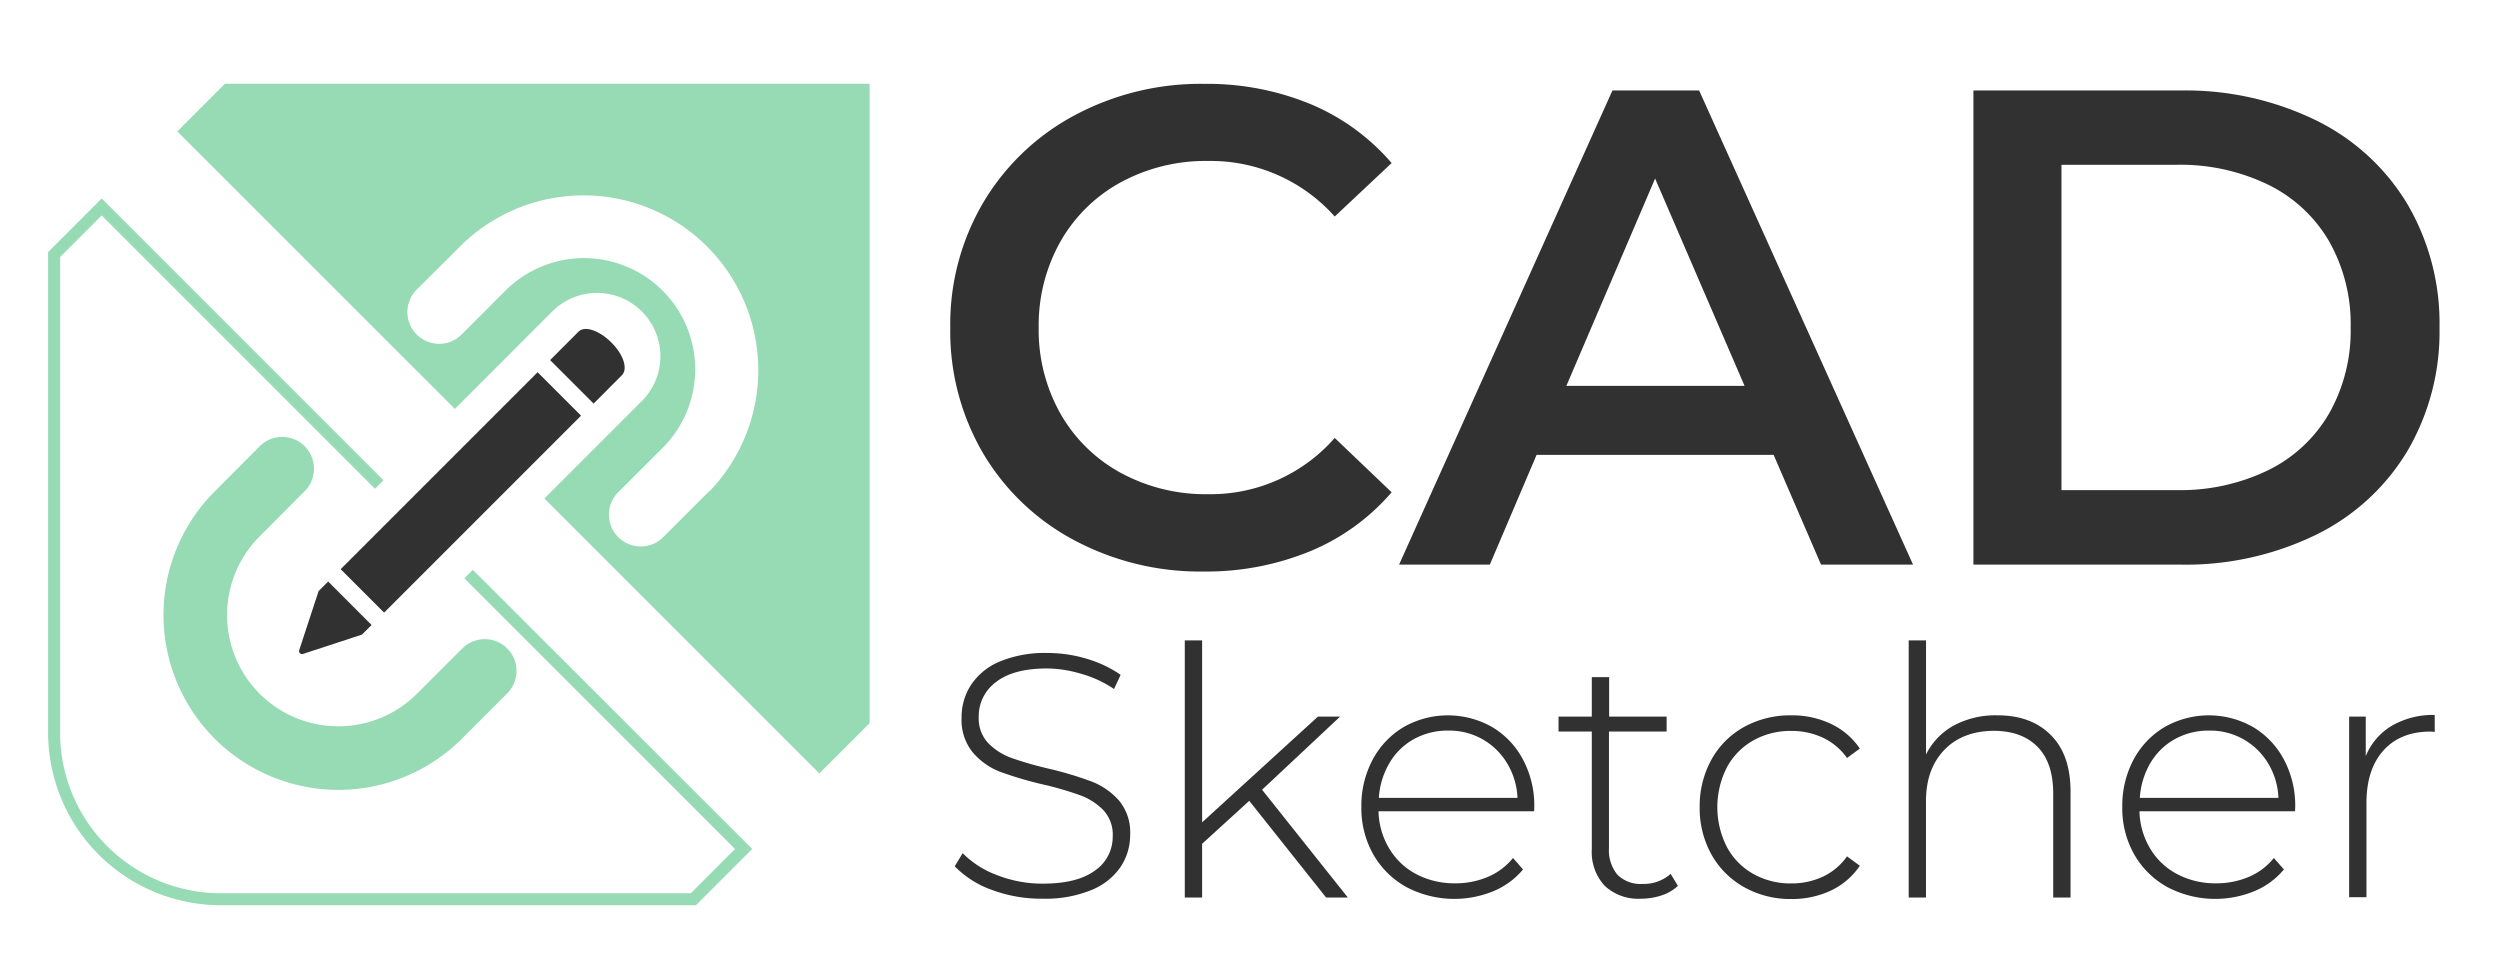 <svg id="Layer_1" data-name="Layer 1" xmlns="http://www.w3.org/2000/svg" viewBox="0 0 460 177"><defs><style>.cls-1{fill:#313131;}.cls-2{fill:#96dbb3;}</style></defs><path class="cls-1" d="M182.59,163.77a17.87,17.87,0,0,1-6.92-4.37l1.46-2.42a17.29,17.29,0,0,0,6.35,4.05,22.76,22.76,0,0,0,8.38,1.56q6.38,0,9.63-2.42a7.52,7.52,0,0,0,3.25-6.31,6.6,6.6,0,0,0-1.72-4.79,11.43,11.43,0,0,0-4.27-2.74,58.49,58.49,0,0,0-6.89-2A68.9,68.9,0,0,1,184,142a12.64,12.64,0,0,1-5-3.54,9.46,9.46,0,0,1-2.07-6.41,10.87,10.87,0,0,1,1.72-6,11.73,11.73,0,0,1,5.26-4.31,21.55,21.55,0,0,1,8.83-1.59,25,25,0,0,1,7.27,1.08,21.79,21.79,0,0,1,6.19,2.94l-1.22,2.61A20.49,20.49,0,0,0,199,124a22.2,22.2,0,0,0-6.35-1c-4.12,0-7.25.83-9.37,2.49a7.77,7.77,0,0,0-3.19,6.44,6.59,6.59,0,0,0,1.72,4.78,11.43,11.43,0,0,0,4.27,2.74,63.9,63.9,0,0,0,6.95,2,64.71,64.71,0,0,1,7.85,2.36,13,13,0,0,1,5,3.47,9.14,9.14,0,0,1,2.07,6.29,10.62,10.62,0,0,1-1.75,5.93,11.92,11.92,0,0,1-5.39,4.27,22.24,22.24,0,0,1-8.92,1.59A25.87,25.87,0,0,1,182.59,163.77Z"/><path class="cls-1" d="M229.86,147.35l-8.67,7.91v9.88H218V117.83h3.19v33.48l21.3-19.45h4.08l-14.35,13.45L248,165.14H244Z"/><path class="cls-1" d="M282.28,149.27H253.65a13.83,13.83,0,0,0,2,6.91,12.64,12.64,0,0,0,5,4.69,15,15,0,0,0,7.11,1.66,15.14,15.14,0,0,0,6-1.18,11.85,11.85,0,0,0,4.63-3.48l1.85,2.11a14.23,14.23,0,0,1-5.46,4,18.93,18.93,0,0,1-16-.76,15.79,15.79,0,0,1-6.09-6,17.3,17.3,0,0,1-2.2-8.74,18,18,0,0,1,2.08-8.7,15.33,15.33,0,0,1,5.7-6,16.47,16.47,0,0,1,16.29,0,15.17,15.17,0,0,1,5.68,6,17.92,17.92,0,0,1,2.07,8.67ZM260.15,136a11.85,11.85,0,0,0-4.49,4.4,14.3,14.3,0,0,0-1.95,6.41h25.51a13.37,13.37,0,0,0-1.92-6.38,12.34,12.34,0,0,0-10.84-6A12.75,12.75,0,0,0,260.15,136Z"/><path class="cls-1" d="M308.74,163a8.06,8.06,0,0,1-3,1.75,11.77,11.77,0,0,1-3.8.61,9,9,0,0,1-6.69-2.39,9.11,9.11,0,0,1-2.36-6.67V134.6h-6.12v-2.74h6.12v-7.27h3.19v7.27h10.58v2.74H296.05V156a7.07,7.07,0,0,0,1.56,4.95,6,6,0,0,0,4.62,1.69,7.43,7.43,0,0,0,5.17-1.85Z"/><path class="cls-1" d="M320.91,163.23a15.57,15.57,0,0,1-6-6,17.5,17.5,0,0,1-2.17-8.7,17.68,17.68,0,0,1,2.17-8.77,15.33,15.33,0,0,1,6-6,17.56,17.56,0,0,1,8.68-2.14,16.69,16.69,0,0,1,7.3,1.57,13.19,13.19,0,0,1,5.32,4.55l-2.36,1.73a11.34,11.34,0,0,0-4.43-3.73,13.52,13.52,0,0,0-5.83-1.25,13.93,13.93,0,0,0-7,1.76,12.44,12.44,0,0,0-4.84,4.94,16.14,16.14,0,0,0,0,14.66,12.37,12.37,0,0,0,4.84,4.94,13.93,13.93,0,0,0,7,1.76,13.52,13.52,0,0,0,5.83-1.25,11.26,11.26,0,0,0,4.43-3.73l2.36,1.73a13.29,13.29,0,0,1-5.32,4.56,16.82,16.82,0,0,1-7.3,1.56A17.37,17.37,0,0,1,320.91,163.23Z"/><path class="cls-1" d="M377.34,135.24q3.65,3.63,3.64,10.45v19.45h-3.19V146q0-5.61-2.84-8.54T367,134.47q-5.86,0-9.24,3.51t-3.38,9.44v17.72H351.2V117.83h3.19v21a12.27,12.27,0,0,1,5.1-5.33,16.17,16.17,0,0,1,8-1.88Q373.72,131.6,377.34,135.24Z"/><path class="cls-1" d="M422.29,149.27H393.66a13.94,13.94,0,0,0,2,6.91,12.57,12.57,0,0,0,5,4.69,15,15,0,0,0,7.11,1.66,15.18,15.18,0,0,0,6-1.18,11.75,11.75,0,0,0,4.62-3.48l1.85,2.11a14.12,14.12,0,0,1-5.45,4,18.93,18.93,0,0,1-16-.76,15.79,15.79,0,0,1-6.09-6,17.2,17.2,0,0,1-2.2-8.74,18.1,18.1,0,0,1,2.07-8.7,15.36,15.36,0,0,1,5.71-6,16.47,16.47,0,0,1,16.29,0,15.24,15.24,0,0,1,5.68,6,17.92,17.92,0,0,1,2.07,8.67ZM400.17,136a12,12,0,0,0-4.5,4.4,14.41,14.41,0,0,0-1.94,6.41h25.5a13.26,13.26,0,0,0-1.91-6.38,12.38,12.38,0,0,0-10.84-6A12.75,12.75,0,0,0,400.17,136Z"/><path class="cls-1" d="M440.08,133.55a15.14,15.14,0,0,1,7.91-2v3.13l-.77-.07c-3.69,0-6.59,1.16-8.67,3.48s-3.12,5.54-3.12,9.66v17.34h-3.19V131.86h3.06v7.27A11.49,11.49,0,0,1,440.08,133.55Z"/><path class="cls-1" d="M197.55,99.34a42.73,42.73,0,0,1-16.7-16,44.45,44.45,0,0,1-6-23.06,44.11,44.11,0,0,1,6.1-23.06,43.12,43.12,0,0,1,16.77-16,49.12,49.12,0,0,1,23.86-5.79,49.86,49.86,0,0,1,19.57,3.73A40,40,0,0,1,256.06,30l-10.47,9.84a30.53,30.53,0,0,0-23.3-10.22,32.68,32.68,0,0,0-16.08,3.93,28.35,28.35,0,0,0-11.09,10.9,31.34,31.34,0,0,0-4,15.83,31.32,31.32,0,0,0,4,15.83A28.35,28.35,0,0,0,206.21,87a32.68,32.68,0,0,0,16.08,3.93,30.34,30.34,0,0,0,23.3-10.35l10.47,10a39.86,39.86,0,0,1-15,10.85,50.25,50.25,0,0,1-19.62,3.73A49.16,49.16,0,0,1,197.55,99.34Z"/><path class="cls-1" d="M326.35,83.7H282.73l-8.6,20.19h-16.7l39.26-87.24h15.95L352,103.89H335.07ZM321,71,304.54,32.85,288.21,71Z"/><path class="cls-1" d="M363.11,16.65h38.13A54.74,54.74,0,0,1,426,22.07,40.21,40.21,0,0,1,442.87,37.4a43.37,43.37,0,0,1,6,22.87,43.37,43.37,0,0,1-6,22.87A40.21,40.21,0,0,1,426,98.47a54.74,54.74,0,0,1-24.8,5.42H363.11ZM400.5,90.18a37,37,0,0,0,16.88-3.68A26.32,26.32,0,0,0,428.6,76a30.87,30.87,0,0,0,3.92-15.76,30.87,30.87,0,0,0-3.92-15.76A26.32,26.32,0,0,0,417.38,34a37,37,0,0,0-16.88-3.68H379.31V90.18Z"/><path class="cls-2" d="M39.5,90.43A32.16,32.16,0,0,0,85,135.91l8.27-8.27a5.84,5.84,0,1,0-8.15-8.38l-.12.11-8.27,8.27A20.46,20.46,0,0,1,47.77,98.7L56,90.43a5.84,5.84,0,1,0-8.15-8.38l-.12.12Z"/><path class="cls-2" d="M41.38,15.41l-8.76,8.76L83.7,75.24l17.82-17.83a1.89,1.89,0,0,0,.2-.2A11.65,11.65,0,0,1,118,73.89L100.17,91.72l50.59,50.59,9.25-9.25V15.41Zm89.08,75-8.27,8.27-.12.12a5.85,5.85,0,1,1-8.15-8.39l8.27-8.26A20.46,20.46,0,0,0,93.25,53.23L85,61.49l-.12.12a5.84,5.84,0,1,1-8.15-8.38L85,45a32.16,32.16,0,0,1,45.48,45.47Z"/><rect class="cls-1" x="59.18" y="84.96" width="51.25" height="11.3" transform="translate(-39.24 86.5) rotate(-45)"/><path class="cls-1" d="M112.47,63c-2.21-2.21-4.89-3.11-6-2l-5.25,5.26,8,8,5.25-5.26C115.57,67.83,114.67,65.15,112.47,63Z"/><path class="cls-1" d="M60.38,107l-1.76,1.77-3.57,10.87a.55.55,0,0,0,.68.69l10.88-3.57L68.37,115Z"/><path class="cls-2" d="M87,104.85l-1.56,1.56,49.81,49.8-8.14,8.15H40.61A29.58,29.58,0,0,1,11.06,134.8V47.29l7.65-7.65L69,89.93l1.56-1.56L18.71,36.52,8.85,46.38V134.8a31.79,31.79,0,0,0,31.76,31.76h87.45l10.35-10.35Z"/></svg>